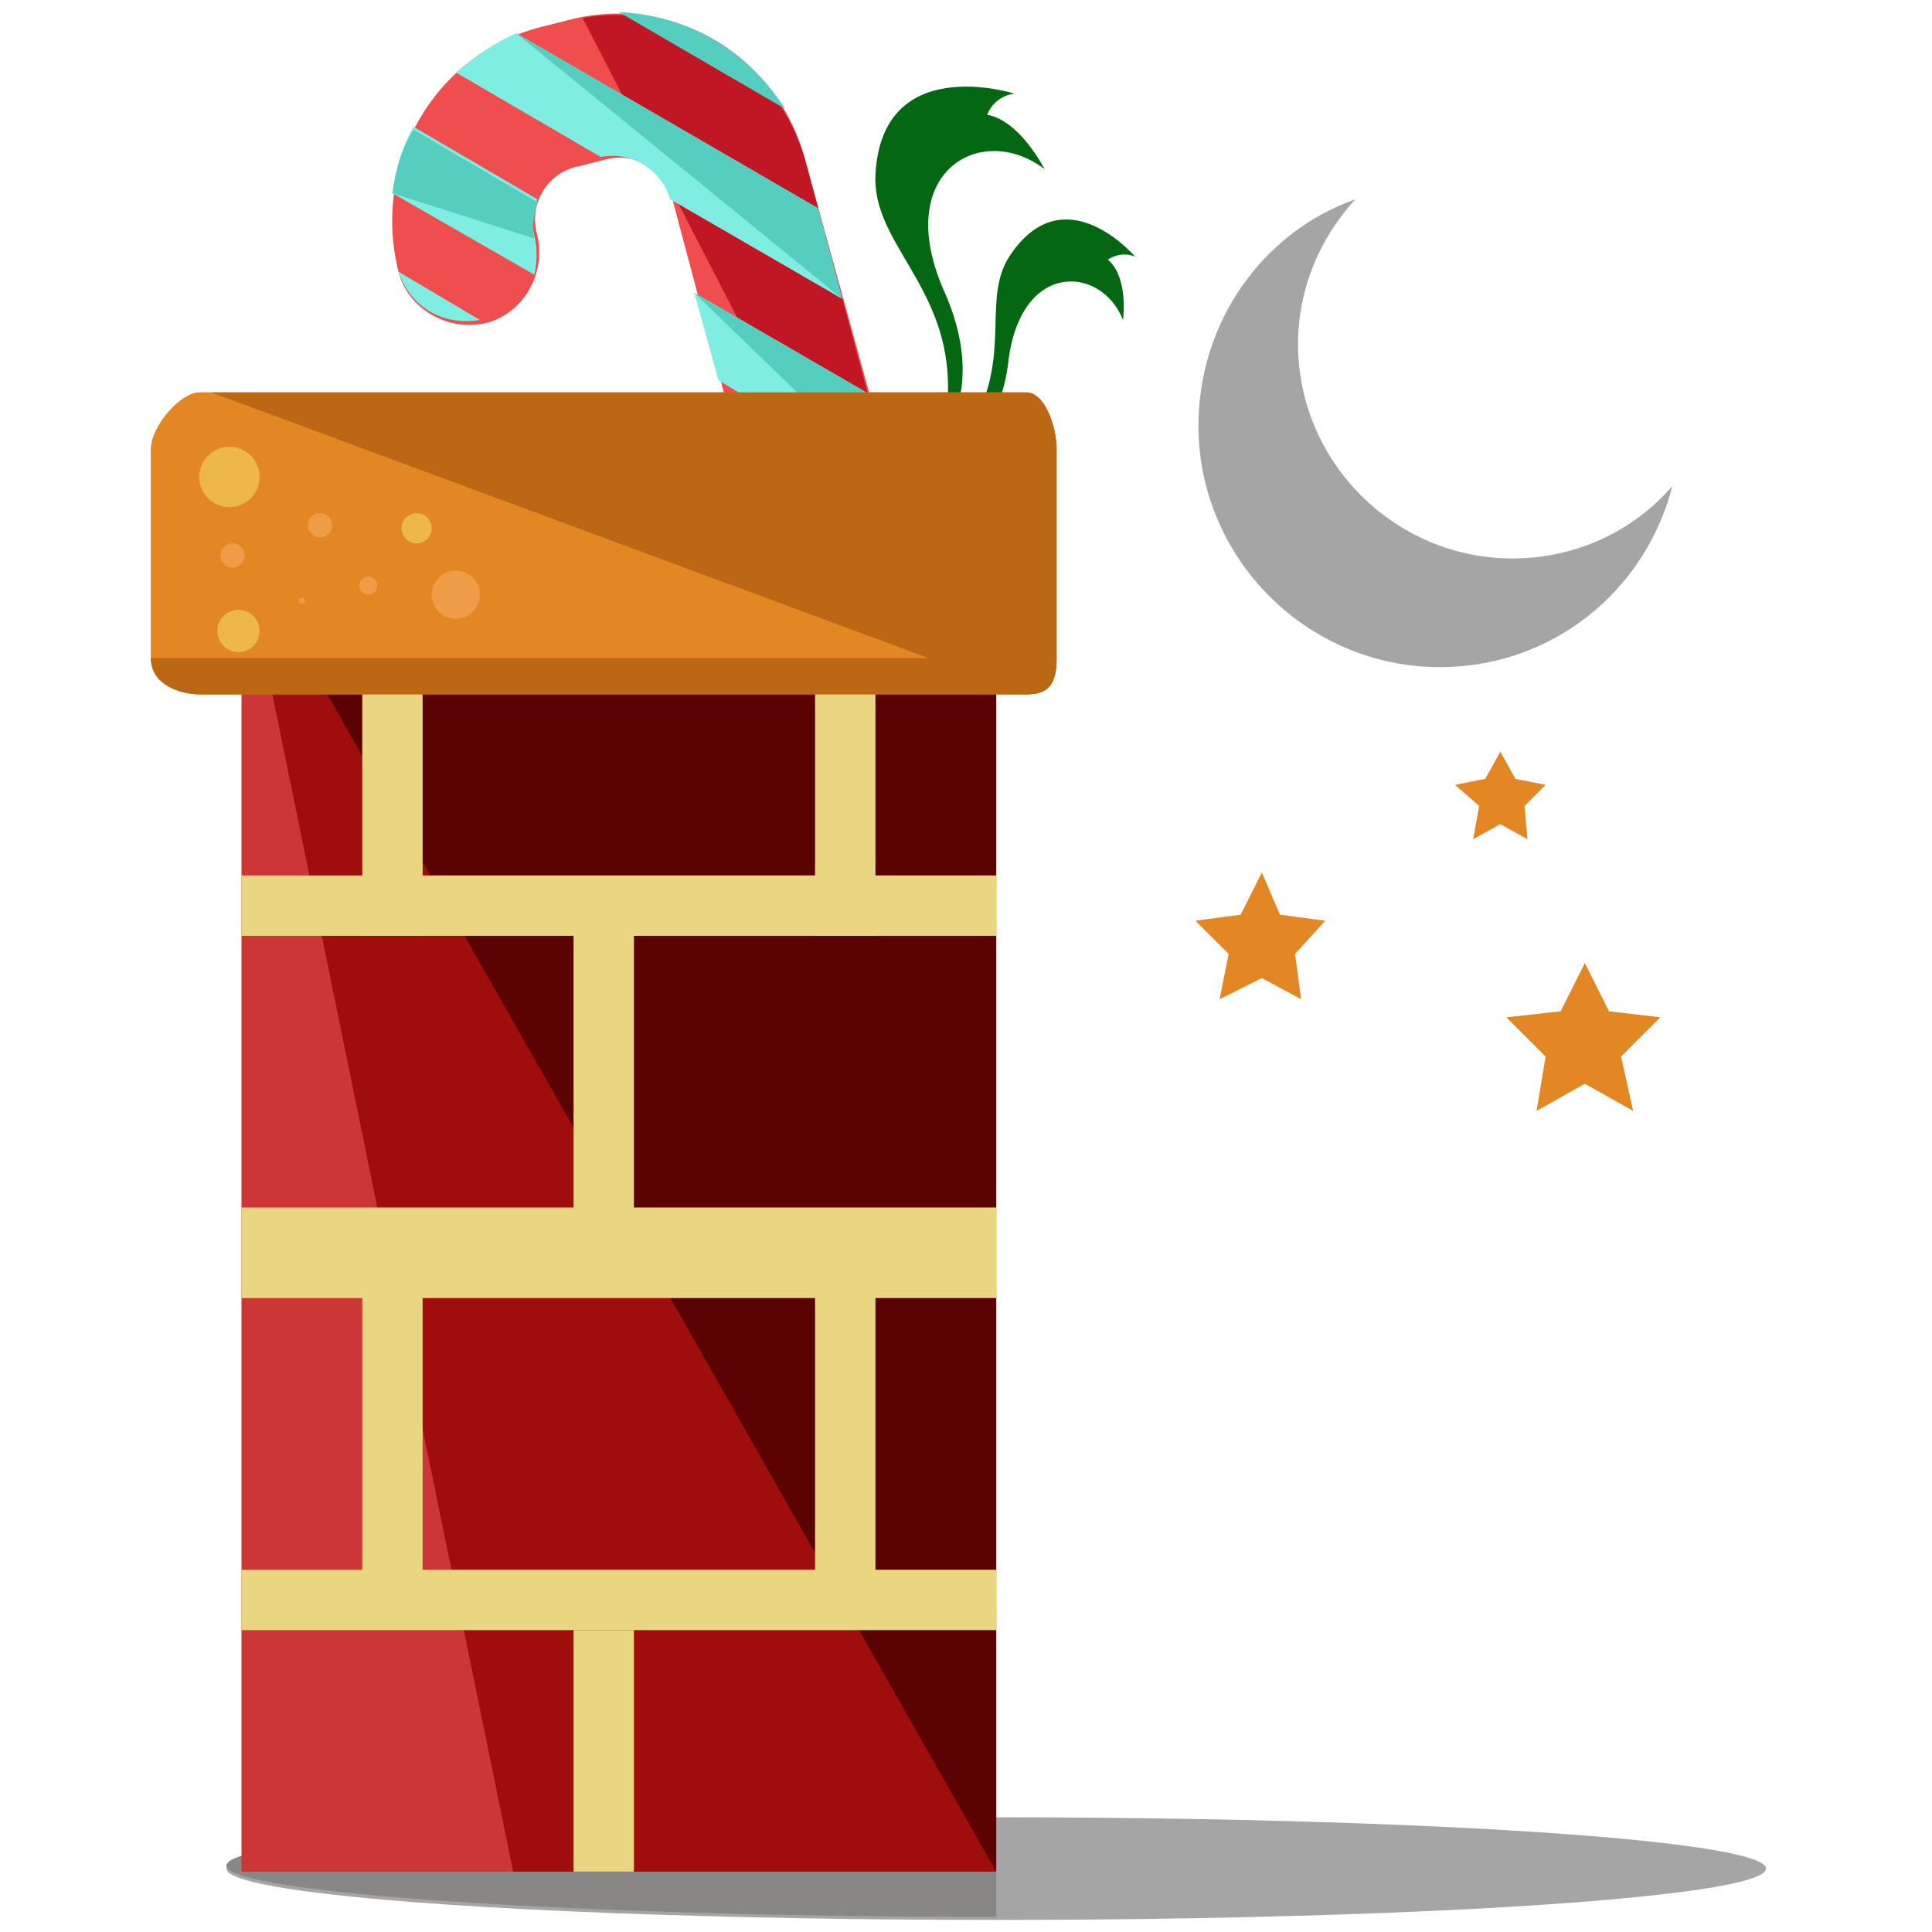 <?xml version="1.0" encoding="utf-8"?>
<!-- Generator: Adobe Illustrator 16.0.0, SVG Export Plug-In . SVG Version: 6.00 Build 0)  -->
<!DOCTYPE svg PUBLIC "-//W3C//DTD SVG 1.1//EN" "http://www.w3.org/Graphics/SVG/1.1/DTD/svg11.dtd">
<svg version="1.1" id="Layer_1" xmlns="http://www.w3.org/2000/svg" xmlns:xlink="http://www.w3.org/1999/xlink" x="0px" y="0px"
	 width="64px" height="64px" viewBox="0 0 64 64" enable-background="new 0 0 64 64" xml:space="preserve">
<g>
	<g>
		<ellipse fill="#A5A5A5" cx="33" cy="61.9" rx="25.5" ry="1.7"/>
		<path fill="#898785" d="M33,63.5c-14.1,0-25.5-0.8-25.5-1.7c0-0.9,11.4-1.7,25.5-1.7"/>
	</g>
	<path fill="#E28723" d="M35,21.8c0,0.9-0.3,1.2-1,1.2H6.6C6,23,5,22.7,5,21.8v-6.9C5,14.1,6,13,6.6,13H34c0.6,0,1,1.1,1,1.9V21.8z"
		/>
	<g>
		<path fill="#05961D" d="M30.1,20.4c0,0,3,2.1,4,1.1c1-0.9-0.2-3.5-2.3-3.1c0,0,1.9-0.8,1.1-1.9c-0.8-1-2.4-1.2-2.9,0.2
			c0,0,0-0.9-1.4-0.6c-1.4,0.2-0.3,3.9-0.3,3.9L30.1,20.4z"/>
		<path fill="#046812" d="M32.9,16.6c-0.8-1-2.4-1.2-2.9,0.2c0,0,0-0.9-1.4-0.6c-1.4,0.2-0.3,3.9-0.3,3.9l1.7,0.4"/>
		<path fill="#046812" d="M34.1,21.6c1-0.9-0.2-3.5-2.3-3.1"/>
		<g>
			<path fill="#EF4D4E" d="M18.7,0.7l-0.8,0.2c-3.5,0.9-5.6,4.5-4.7,8.1c0.3,1.2,1.6,2,2.9,1.7c1.2-0.3,2-1.6,1.7-2.9
				c-0.3-1,0.3-2.1,1.4-2.3l0.8-0.2c1-0.3,2.1,0.3,2.3,1.4l5.3,19.9c0.3,1.2,1.6,2,2.9,1.7c1.2-0.3,2-1.6,1.7-2.9L26.7,5.4
				C25.8,1.8,22.2-0.3,18.7,0.7z"/>
		</g>
		<g>
			<path fill="#C11724" d="M32,25.2L26.7,5.4c-0.9-3.3-4.1-5.4-7.4-4.8"/>
			<line fill="#EF4D4E" x1="19" y1="5.4" x2="19.9" y2="5.2"/>
		</g>
		<g>
			<path fill="#80EDE3" d="M26.2,21.8l5.7,3.3l0,0.1c0.2,0.8,0,1.6-0.5,2.1L27,24.8L26.2,21.8z"/>
			<path fill="#55CEBF" d="M26.2,21.8l5.7,3.3l0,0.1c0.2,0.8,0,1.6-0.5,2.1"/>
			<g>
				<polygon fill="#80EDE3" points="31.1,22 25.4,18.7 24.6,15.7 30.3,19 				"/>
				<polyline fill="#55CEBF" points="24.6,15.7 30.3,19 31.1,22 				"/>
				<path fill="#80EDE3" d="M15.9,10.6c-1.2,0.2-2.3-0.4-2.7-1.6L15.9,10.6z"/>
			</g>
			<g>
				<polygon fill="#80EDE3" points="29.5,16 23.8,12.6 23,9.7 28.7,13 				"/>
				<polyline fill="#55CEBF" points="23,9.7 28.7,13 29.5,16 				"/>
				<path fill="#80EDE3" d="M13.7,4.2l4.1,2.4c-0.1,0.4-0.2,0.8-0.1,1.2c0.1,0.4,0.1,0.9,0,1.3L13,6.4C13.1,5.6,13.3,4.9,13.7,4.2z"
					/>
				<path fill="#55CEBF" d="M13,6.4c0.1-0.7,0.3-1.5,0.7-2.1l4.1,2.4c-0.1,0.4-0.2,0.8-0.1,1.2"/>
			</g>
			<path fill="#80EDE3" d="M17.1,1.1l10,5.8l0.8,3l-5.7-3.3l0,0c-0.3-1-1.3-1.6-2.3-1.4l0,0l-4.8-2.8C15.7,1.9,16.4,1.4,17.1,1.1z"
				/>
			<polyline fill="#55CEBF" points="17.1,1.1 27.1,6.9 27.9,9.9 			"/>
			<path fill="#55CEBF" d="M26,3.6l-5.5-3.2C22.8,0.5,24.8,1.7,26,3.6z"/>
		</g>
		<path fill="#21C140" d="M30.6,17.7c-0.1-0.4-0.4-0.2-0.8-0.1l-4.3,1.1c-0.4,0.1-0.7,0.1-0.6,0.5l0.5,1.7c0.1,0.4,0.5,0.6,0.9,0.5
			l4.3-1.1c0.4-0.1,0.6-0.5,0.5-0.9L30.6,17.7z"/>
		<path fill="#05961D" d="M25.4,20.9c0.1,0.4,0.5,0.6,0.9,0.5l4.3-1.1c0.4-0.1,0.6-0.5,0.5-0.9l-0.5-1.7c-0.1-0.4-0.4-0.2-0.8-0.1"
			/>
		<path fill="#FF7B82" d="M30.6,27.5c0.1-0.2-0.4-0.7-1.1-0.9c-0.7-0.2-1.3-0.2-1.4,0c-0.1,0.3,0.4,0.7,1.1,0.9S30.5,27.8,30.6,27.5
			z"/>
		<g>
			<circle fill="#30D84C" cx="26.8" cy="19.8" r="0.3"/>
			<circle fill="#30D84C" cx="28.1" cy="19.5" r="0.3"/>
			<path fill="#30D84C" d="M29.6,19.1c0-0.1-0.2-0.2-0.3-0.2c-0.1,0-0.2,0.2-0.2,0.3c0,0.1,0.2,0.2,0.3,0.2
				C29.6,19.3,29.7,19.2,29.6,19.1z"/>
		</g>
		<path fill="#046812" d="M30.2,15.7c0,0,2.9-1.9,1.1-6c-1.8-4,1.2-5.7,3.3-4.1c0,0-0.8-1.6-1.9-1.8c0,0,0.2-0.6,0.9-0.7
			c0,0-4.4-1.4-4.6,2.7c-0.1,2.2,2.3,3.6,2.4,6.8C31.5,14.6,30.2,15.7,30.2,15.7z"/>
		<path fill="#046812" d="M30.3,15.5c0,0,2.7-0.1,3.1-3.5s3.1-3.2,3.8-1.4c0,0,0.2-1.4-0.5-2c0,0,0.4-0.3,0.9-0.1
			c0,0-2.3-2.7-4.1-0.1c-1,1.4,0,3.2-1.2,5.5C31.6,15.3,30.3,15.5,30.3,15.5z"/>
	</g>
	<rect x="8" y="18" fill="#CC3636" width="25" height="44"/>
	<polyline fill="#A00D0D" points="8,18 33,18 33,62 17,62 	"/>
	<polyline fill="#5B0202" points="8,18 33,18 33,62 	"/>
	<rect x="8" y="52" fill="#EAD681" width="25" height="2"/>
	<rect x="8" y="40" fill="#EAD681" width="25" height="3"/>
	<rect x="8" y="29" fill="#EAD681" width="25" height="2"/>
	<rect x="19" y="30" fill="#EAD681" width="2" height="12"/>
	<rect x="19" y="54" fill="#EAD681" width="2" height="8"/>
	<g>
		<rect x="12" y="41" fill="#EAD681" width="2" height="12"/>
		<rect x="27" y="41" fill="#EAD681" width="2" height="12"/>
	</g>
	<g>
		<rect x="12" y="19" fill="#EAD681" width="2" height="12"/>
		<rect x="27" y="19" fill="#EAD681" width="2" height="12"/>
	</g>
	<path fill="#E28723" d="M35,21.8c0,0.9-0.3,1.2-1,1.2H6.6C6,23,5,22.7,5,21.8v-6.9C5,14.1,6,13,6.6,13H34c0.6,0,1,1.1,1,1.9V21.8z"
		/>
	<path fill="#BC6713" d="M35,21.8c0,0.9-0.3,1.2-1,1.2H6.6C6,23,5,22.7,5,21.8"/>
	<path fill="#BC6713" d="M7,13h27c0.6,0,1,1.1,1,1.9v6.9c0,0.9-0.3,1.2-1,1.2"/>
	<path fill="#A5A5A5" d="M50.1,18.5c-3.9,0-7.1-3.2-7.1-7.1c0-1.8,0.7-3.5,1.9-4.8c-3.1,1.1-5.2,4.1-5.2,7.5c0,4.4,3.6,8,8,8
		c3.7,0,6.8-2.5,7.7-6C54.1,17.6,52.2,18.5,50.1,18.5z"/>
	<circle fill="#EDB74A" cx="7.6" cy="15.8" r="1"/>
	<circle fill="#EF9C48" cx="7.7" cy="18.4" r="0.4"/>
	<circle fill="#EF9C48" cx="10.6" cy="17.4" r="0.4"/>
	<circle fill="#EF9C48" cx="10" cy="19.9" r="0.1"/>
	<circle fill="#EDB74A" cx="7.9" cy="20.9" r="0.7"/>
	<circle fill="#EF9C48" cx="12.2" cy="19.4" r="0.3"/>
	<circle fill="#EF9C48" cx="15.1" cy="19.7" r="0.8"/>
	<circle fill="#EDB74A" cx="13.8" cy="17.5" r="0.5"/>
	<polygon fill="#E28723" points="41.8,28.9 42.4,30.3 43.9,30.5 42.9,31.6 43.1,33.1 41.8,32.4 40.4,33.1 40.7,31.6 39.6,30.5 
		41.1,30.3 	"/>
	<polygon fill="#E28723" points="49.7,24.9 50.2,25.8 51.2,26 50.5,26.7 50.6,27.8 49.7,27.3 48.8,27.8 49,26.7 48.2,26 49.2,25.8 	
		"/>
	<polygon fill="#E28723" points="52.5,31.9 53.3,33.5 55,33.7 53.7,35 54.1,36.8 52.5,35.9 50.9,36.8 51.2,35 49.9,33.7 51.7,33.5 	
		"/>
</g>
</svg>
